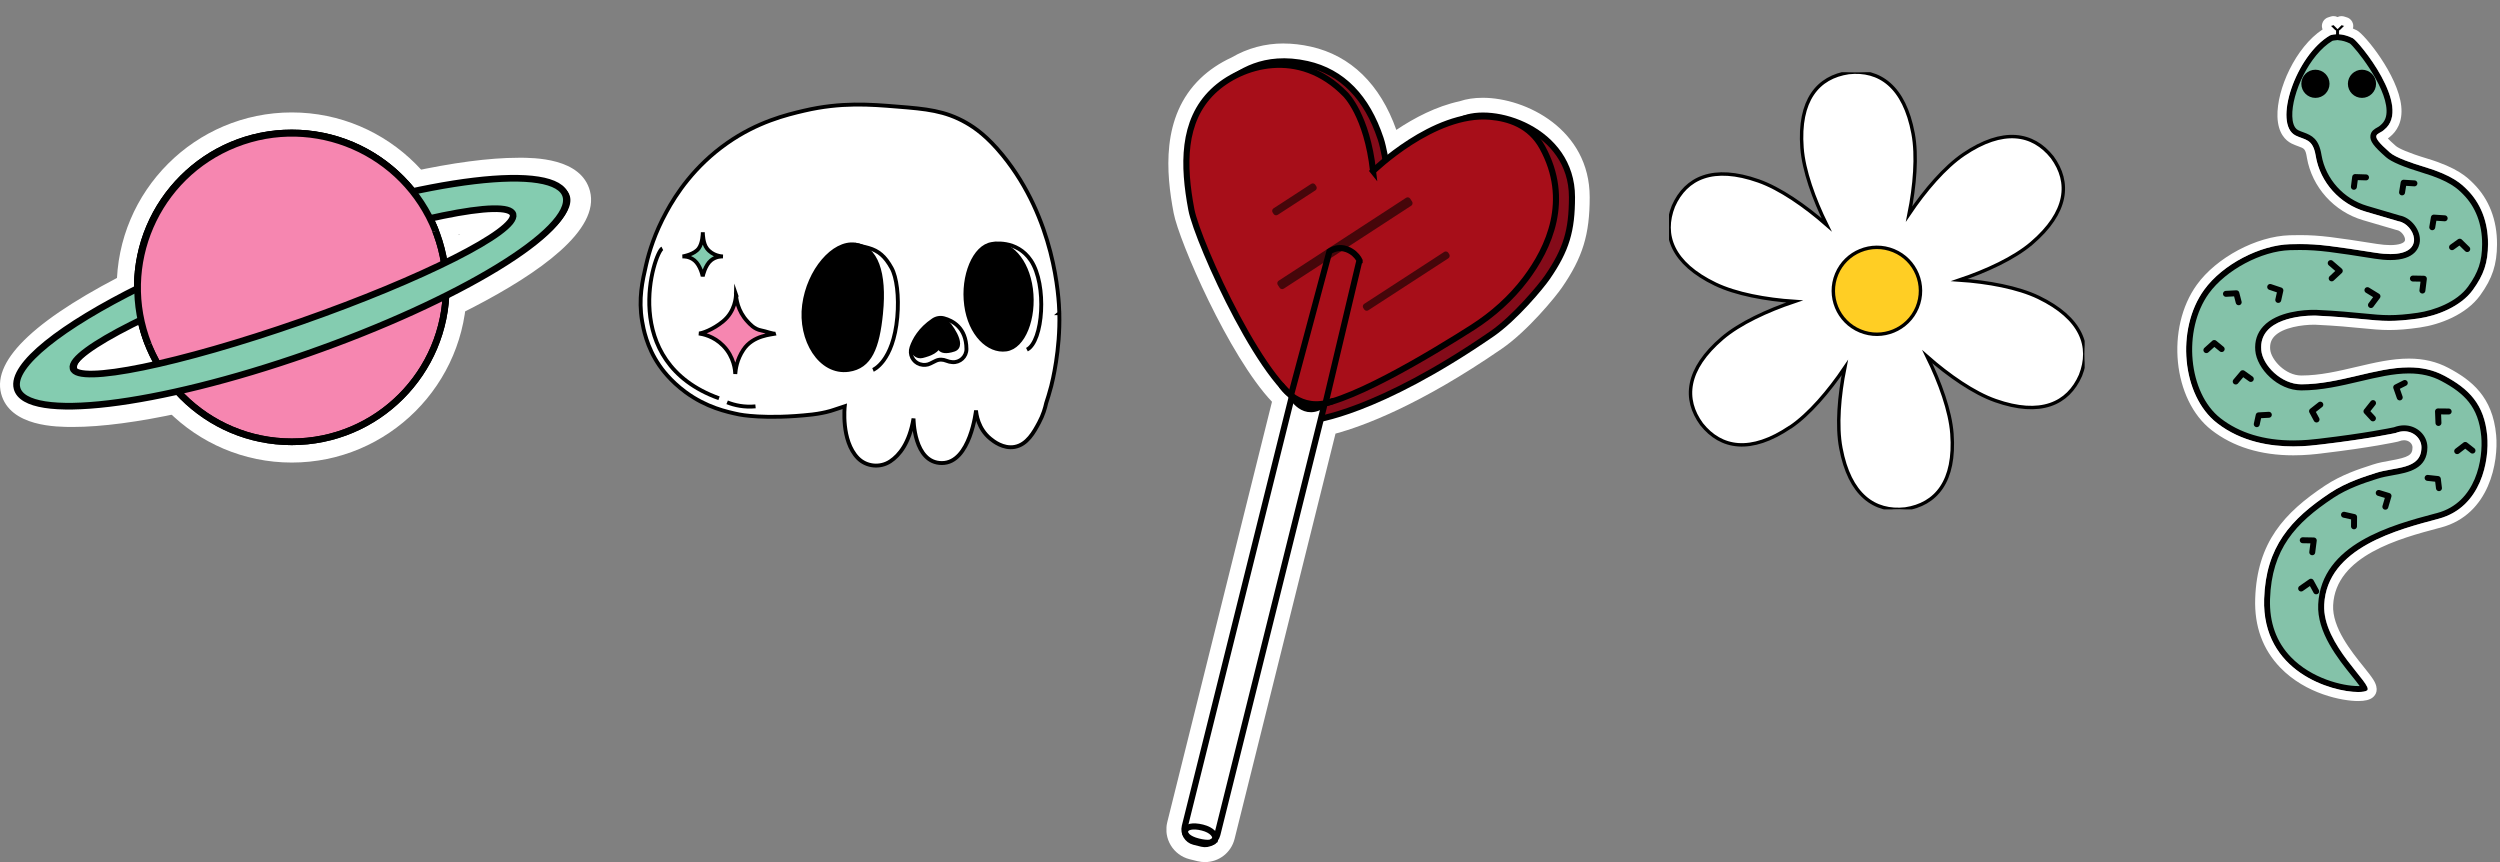 <?xml version="1.0" encoding="UTF-8"?><svg id="Layer_1" xmlns="http://www.w3.org/2000/svg" xmlns:xlink="http://www.w3.org/1999/xlink" viewBox="0 0 495.19 170.76"><rect x="0" y="0" width="495.19" height="170.76" fill="#808080" stroke="none"/><defs><style>.cls-1{clip-path:url(#clippath-11);}.cls-2{fill:#fff;}.cls-3{fill:#ffce24;}.cls-4{stroke-width:1.32px;}.cls-4,.cls-5,.cls-6,.cls-7,.cls-8,.cls-9,.cls-10,.cls-11,.cls-12,.cls-13,.cls-14,.cls-15,.cls-16{fill:none;}.cls-4,.cls-5,.cls-6,.cls-7,.cls-8,.cls-9,.cls-10,.cls-11,.cls-12,.cls-13,.cls-14,.cls-16{stroke:#000;}.cls-4,.cls-5,.cls-13,.cls-14,.cls-16{stroke-miterlimit:10;}.cls-17{clip-path:url(#clippath-2);}.cls-5,.cls-13{stroke-width:1.21px;}.cls-6{stroke-miterlimit:10;stroke-width:.61px;}.cls-18{clip-path:url(#clippath-13);}.cls-19{fill:#a70e19;}.cls-20{clip-path:url(#clippath-15);}.cls-21{clip-path:url(#clippath-6);}.cls-7{stroke-width:1.18px;}.cls-7,.cls-8,.cls-11,.cls-12{stroke-linejoin:round;}.cls-7,.cls-8,.cls-11,.cls-12,.cls-13{stroke-linecap:round;}.cls-8{stroke-width:1.21px;}.cls-9{stroke-miterlimit:10;stroke-width:.61px;}.cls-10{stroke-miterlimit:10;stroke-width:.61px;}.cls-22{fill:#84ccb0;}.cls-11{stroke-width:1.21px;}.cls-23{clip-path:url(#clippath-7);}.cls-12{stroke-width:1.21px;}.cls-24{clip-path:url(#clippath-1);}.cls-25{clip-path:url(#clippath-4);}.cls-26{fill:#f686b0;}.cls-27{opacity:.58;}.cls-28{clip-path:url(#clippath-12);}.cls-14{stroke-width:.68px;}.cls-29{clip-path:url(#clippath-9);}.cls-30{clip-path:url(#clippath);}.cls-31{clip-path:url(#clippath-3);}.cls-32{clip-path:url(#clippath-8);}.cls-33{clip-path:url(#clippath-14);}.cls-34{clip-path:url(#clippath-5);}.cls-35{fill:#84c2a9;}.cls-36{clip-path:url(#clippath-10);}.cls-16{stroke-width:.77px;}.cls-37{fill:#840b19;}</style><clipPath id="clippath"><rect class="cls-15" x="0" y="22.27" width="117.07" height="69.35"/></clipPath><clipPath id="clippath-1"><rect class="cls-15" x="0" y="22.27" width="117.07" height="69.35"/></clipPath><clipPath id="clippath-2"><rect class="cls-15" x="231.05" y="8.6" width="83.87" height="162.15"/></clipPath><clipPath id="clippath-3"><rect class="cls-15" x="231.05" y="8.6" width="83.87" height="162.15"/></clipPath><clipPath id="clippath-4"><rect class="cls-15" x="231.05" y="8.6" width="83.87" height="162.15"/></clipPath><clipPath id="clippath-5"><rect class="cls-15" x="255.09" y="48.54" width="14.82" height="33.1"/></clipPath><clipPath id="clippath-6"><rect class="cls-15" x="255.09" y="48.54" width="14.82" height="33.1"/></clipPath><clipPath id="clippath-7"><rect class="cls-15" x="252.01" y="36.35" width="35.14" height="25.21"/></clipPath><clipPath id="clippath-8"><rect class="cls-15" x="253.28" y="75.81" width="11.23" height="4.86"/></clipPath><clipPath id="clippath-9"><rect class="cls-15" x="118.21" y="6.32" width="100.3" height="100.3"/></clipPath><clipPath id="clippath-10"><rect class="cls-15" x="118.21" y="6.32" width="100.3" height="100.3"/></clipPath><clipPath id="clippath-11"><rect class="cls-15" x="330.59" y="14.3" width="82.33" height="86.6"/></clipPath><clipPath id="clippath-12"><rect class="cls-15" x="330.59" y="14.3" width="82.33" height="86.6"/></clipPath><clipPath id="clippath-13"><rect class="cls-15" x="330.59" y="14.3" width="82.33" height="86.6"/></clipPath><clipPath id="clippath-14"><rect class="cls-15" x="430.51" width="64.68" height="140.03"/></clipPath><clipPath id="clippath-15"><rect class="cls-15" x="430.51" width="64.68" height="140.03"/></clipPath></defs><g id="Artwork_20"><g class="cls-30"><g class="cls-24"><g><path class="cls-22" d="M112.9,38.9c-1.76-6.72-27.53-3.65-57.55,6.85-9.84,3.44-18.92,7.26-26.6,11.06-15.79,7.81-25.75,15.6-24.57,20.12,1.76,6.72,27.53,3.65,57.55-6.85,30.02-10.5,52.94-24.46,51.17-31.18m-52.48,24.83c-24.06,8.41-44.28,12.56-45.15,9.26s17.94-12.81,42.01-21.23c24.06-8.41,44.28-12.56,45.15-9.26,.87,3.3-17.94,12.81-42.01,21.23"/><path class="cls-4" d="M112.9,38.9c-1.76-6.72-27.53-3.65-57.55,6.85-9.84,3.44-18.92,7.26-26.6,11.06-15.79,7.81-25.75,15.6-24.57,20.12,1.76,6.72,27.53,3.65,57.55-6.85,30.02-10.5,52.94-24.46,51.17-31.18Zm-52.48,24.83c-24.06,8.41-44.28,12.56-45.15,9.26-.87-3.3,17.94-12.81,42.01-21.23,24.06-8.41,44.28-12.56,45.15-9.26,.87,3.3-17.94,12.81-42.01,21.23Z"/><path class="cls-2" d="M102.64,35.33c5.9,0,9.62,1.15,10.25,3.56,1.76,6.72-21.15,20.68-51.17,31.18-19.25,6.73-36.75,10.41-47.29,10.41-5.9,0-9.62-1.15-10.25-3.56-1.18-4.52,8.79-12.31,24.57-20.12,7.7-3.81,16.77-7.63,26.6-11.06,19.25-6.73,36.75-10.41,47.29-10.41M18.84,74.12c6.94,0,23.12-3.94,41.58-10.4,24.06-8.41,42.87-17.92,42.01-21.23-.2-.76-1.46-1.14-3.57-1.14-6.94,0-23.12,3.94-41.58,10.4-24.06,8.41-42.87,17.92-42.01,21.23,.2,.77,1.46,1.14,3.57,1.14M102.64,31.25c-11.42,0-29.59,3.98-48.65,10.64-9.64,3.37-19.01,7.27-27.06,11.25C7.42,62.8-1.56,71.15,.22,77.96c1.73,6.61,11.13,6.61,14.21,6.61,11.42,0,29.59-3.98,48.65-10.64,5.92-2.07,57.8-20.7,53.78-36.08-1.73-6.61-11.12-6.61-14.21-6.61M26.53,69.11c6.53-3.48,17.22-8.29,32.1-13.49,13.84-4.84,25.07-7.84,32.54-9.24-6.53,3.48-17.22,8.29-32.1,13.49-13.84,4.84-25.07,7.84-32.54,9.24"/><path class="cls-26" d="M88.38,56.94c0,16.89-13.7,30.59-30.59,30.59s-30.59-13.69-30.59-30.59,13.7-30.59,30.59-30.59,30.59,13.69,30.59,30.59"/><path class="cls-4" d="M88.38,56.94c0,16.89-13.7,30.59-30.59,30.59s-30.59-13.69-30.59-30.59,13.7-30.59,30.59-30.59,30.59,13.69,30.59,30.59Z"/><path class="cls-4" d="M88.38,56.94c0,16.89-13.7,30.59-30.59,30.59s-30.59-13.69-30.59-30.59,13.7-30.59,30.59-30.59,30.59,13.69,30.59,30.59Z"/><path class="cls-2" d="M57.79,26.36c16.89,0,30.59,13.7,30.59,30.59s-13.69,30.59-30.59,30.59-30.59-13.7-30.59-30.59,13.69-30.59,30.59-30.59m0-4.09c-19.11,0-34.67,15.55-34.67,34.67s15.55,34.68,34.67,34.68,34.67-15.55,34.67-34.68-15.55-34.67-34.67-34.67"/><path class="cls-26" d="M88.38,56.92c0,16.89-13.7,30.59-30.59,30.59s-30.59-13.69-30.59-30.59,13.7-30.59,30.59-30.59,30.59,13.69,30.59,30.59"/><path class="cls-4" d="M88.38,56.92c0,16.89-13.7,30.59-30.59,30.59s-30.59-13.69-30.59-30.59,13.7-30.59,30.59-30.59,30.59,13.69,30.59,30.59Z"/><path class="cls-4" d="M88.38,56.92c0,16.89-13.7,30.59-30.59,30.59s-30.59-13.69-30.59-30.59,13.7-30.59,30.59-30.59,30.59,13.69,30.59,30.59Z"/><path class="cls-22" d="M112.09,38.87c-1.76-6.72-27.53-3.65-57.55,6.85-9.84,3.44-18.92,7.26-26.6,11.06-15.79,7.81-25.75,15.6-24.57,20.12,1.76,6.72,27.53,3.65,57.55-6.85s52.94-24.46,51.17-31.18m-52.48,24.83c-24.06,8.41-44.28,12.56-45.15,9.26s17.94-12.81,42.01-21.23c24.06-8.41,44.28-12.56,45.15-9.26,.87,3.3-17.94,12.81-42.01,21.23"/><path class="cls-4" d="M112.09,38.87c-1.76-6.72-27.53-3.65-57.55,6.85-9.84,3.44-18.92,7.26-26.6,11.06-15.79,7.81-25.75,15.6-24.57,20.12,1.76,6.72,27.53,3.65,57.55-6.85s52.94-24.46,51.17-31.18Zm-52.48,24.83c-24.06,8.41-44.28,12.56-45.15,9.26-.87-3.3,17.94-12.81,42.01-21.23,24.06-8.41,44.28-12.56,45.15-9.26,.87,3.3-17.94,12.81-42.01,21.23Z"/><path class="cls-26" d="M29.4,68.25c-6.21-15.71,1.48-33.47,17.19-39.7,15.71-6.21,33.47,1.48,39.69,17.19"/><path class="cls-4" d="M29.4,68.25c-6.21-15.71,1.48-33.47,17.19-39.7,15.71-6.21,33.47,1.48,39.69,17.19"/></g></g></g></g><g id="Artwork_24"><g class="cls-17"><g class="cls-31"><g class="cls-25"><g><path class="cls-19" d="M238.69,168.98c-.35,0-.7-.04-1.04-.13l-1.57-.39c-2.29-.58-3.7-2.91-3.13-5.2l20.98-84.23c-8.44-8.13-18.64-31.59-19.7-37.19-1.52-8.05-2.35-18.17,4.8-25.04,1.59-1.53,3.57-2.85,5.73-3.83,2.91-1.72,6.1-2.58,9.53-2.58,1.61,0,3.3,.2,5,.58,7.56,1.7,12.89,7.08,15.86,15.99,.15,.44,.29,.98,.46,1.65,3.46-2.54,8.58-5.68,13.99-6.83,1.2-.42,2.59-.62,4.14-.62,7.82,0,19.4,5.7,19.4,17.91,0,7.09-1.26,11.2-5.19,16.9-1.45,2.11-6.8,8.45-11.42,11.63-17.11,11.8-28.48,15.63-33.44,16.84l-20.24,81.29c-.48,1.91-2.18,3.26-4.16,3.26h0Z"/><path class="cls-2" d="M254.29,12.15c1.4,0,2.95,.16,4.61,.54,6.94,1.56,11.83,6.58,14.56,14.81,.34,1.01,.67,2.61,.98,4.22,3.24-2.64,9.25-6.92,15.63-8.25,1.04-.37,2.29-.57,3.66-.57,7.19,0,17.62,5.21,17.62,16.14,0,6.63-1.09,10.41-4.88,15.9-1.22,1.77-6.43,8.05-10.96,11.19-18.41,12.7-30.03,16-33.89,16.82l-20.51,82.35c-.28,1.14-1.31,1.91-2.44,1.91-.2,0-.41-.02-.61-.08l-1.57-.39c-1.35-.33-2.16-1.7-1.83-3.05l21.23-85.25c-8.01-6.84-18.87-31.28-19.93-36.92-1.65-8.73-1.84-17.54,4.29-23.43,1.41-1.37,3.25-2.6,5.32-3.54,2.09-1.25,4.94-2.39,8.7-2.39m0-3.55h0c-3.71,0-7.19,.94-10.35,2.79-2.31,1.06-4.44,2.49-6.14,4.13-7.86,7.55-6.8,18.83-5.31,26.65,1.05,5.58,10.96,28.4,19.48,37.4l-20.74,83.26c-.81,3.25,1.17,6.54,4.42,7.35l1.57,.39c.48,.12,.98,.18,1.46,.18,2.79,0,5.21-1.89,5.88-4.6l19.99-80.27c5.54-1.5,16.75-5.65,32.98-16.84,5.09-3.51,10.56-10.19,11.87-12.09,4.12-5.98,5.5-10.49,5.5-17.9,0-13.43-12.64-19.69-21.17-19.69-1.7,0-3.25,.23-4.61,.69-4.61,1-8.95,3.28-12.52,5.67-3.19-9.02-9.02-14.72-16.93-16.49-1.83-.41-3.65-.62-5.39-.62"/><path class="cls-37" d="M260.2,83.19s12.39-1.26,35.33-17.07c4.53-3.13,9.75-9.42,10.96-11.19,3.78-5.49,4.88-9.26,4.88-15.9,0-13.46-15.84-18.25-21.93-15.3"/><path class="cls-13" d="M260.2,83.19s12.39-1.26,35.33-17.07c4.53-3.13,9.75-9.42,10.96-11.19,3.78-5.49,4.88-9.26,4.88-15.9,0-13.46-15.84-18.25-21.93-15.3"/><path class="cls-2" d="M236.51,166.74l1.57,.39c1.35,.33,2.71-.49,3.05-1.83l28.1-112.82c.33-1.35-.49-2.71-1.83-3.05l-1.57-.39c-1.35-.33-2.71,.49-3.05,1.83l-28.1,112.82c-.33,1.35,.49,2.71,1.83,3.05"/><path class="cls-5" d="M236.51,166.74l1.57,.39c1.35,.33,2.71-.49,3.05-1.83l28.1-112.82c.33-1.35-.49-2.71-1.83-3.05l-1.57-.39c-1.35-.33-2.71,.49-3.05,1.83l-28.1,112.82c-.33,1.35,.49,2.71,1.83,3.05Z"/><path class="cls-5" d="M240.69,166.24c-.2,.77-1.44,.91-3.36,.43-1.92-.48-2.77-1.36-2.57-2.13s1.49-1.1,3.41-.62,2.72,1.55,2.53,2.32h0Z"/><path class="cls-37" d="M242.76,16.58c2.43-2.01,7.49-5.84,16.16-3.9,6.94,1.56,11.83,6.58,14.56,14.81,.56,1.67,1.11,4.89,1.52,7.19"/><path class="cls-13" d="M242.76,16.58c2.43-2.01,7.49-5.84,16.16-3.9,6.94,1.56,11.83,6.58,14.56,14.81,.56,1.67,1.11,4.89,1.52,7.19"/><path class="cls-19" d="M271.97,33.9s12.01-11.73,23.16-10.78c3.72,.32,7.96,1.65,10.38,6.09,5.68,10.39,1.33,19.89-3.36,26.09-2.87,3.79-6.46,6.99-10.46,9.55-7.73,4.93-26.32,16.27-32.54,15.34-7.93-1.17-21.95-32.22-23.17-38.67-1.65-8.73-1.84-17.54,4.29-23.43,5.49-5.28,17.08-8.79,26.22,.59,0,0,4.27,4.11,5.49,15.23"/><path class="cls-5" d="M271.97,33.9s12.01-11.73,23.16-10.78c3.72,.32,7.96,1.65,10.38,6.09,5.68,10.39,1.33,19.89-3.36,26.09-2.87,3.79-6.46,6.99-10.46,9.55-7.73,4.93-26.32,16.27-32.54,15.34-7.93-1.17-21.95-32.22-23.17-38.67-1.65-8.73-1.84-17.54,4.29-23.43,5.49-5.28,17.08-8.79,26.22,.59,0,0,4.27,4.11,5.49,15.23h0Z"/><g class="cls-34"><g><path class="cls-19" d="M269.29,51.57c-.21-.41-.72-1.21-1.69-1.79-.36-.22-1.1-.65-2.16-.64s-1.81,.47-2.11,.67l-7.62,28.46s2.61,5.01,6.85,1.57l6.72-28.27h0Z"/><g class="cls-21"><path class="cls-13" d="M269.29,51.57c-.21-.41-.72-1.21-1.69-1.79-.36-.22-1.1-.65-2.16-.64s-1.81,.47-2.11,.67l-7.62,28.46s2.61,5.01,6.85,1.57l6.72-28.27h0Z"/></g></g></g><g class="cls-27"><g class="cls-23"><g><rect x="251.97" y="39.33" width="8.87" height=".32" transform="translate(19.89 146.1) rotate(-33.02)"/><rect class="cls-6" x="251.97" y="39.33" width="8.87" height=".32" transform="translate(19.89 146.1) rotate(-33.02)"/><rect x="269.11" y="55.53" width="18.87" height=".3" transform="translate(14.61 160.69) rotate(-33)"/><rect class="cls-10" x="269.11" y="55.53" width="18.87" height=".3" transform="translate(14.61 160.69) rotate(-33)"/><rect x="251.35" y="47.85" width="30.09" height=".66" transform="translate(16.85 153.12) rotate(-33.06)"/><rect class="cls-9" x="251.35" y="47.85" width="30.09" height=".66" transform="translate(16.85 153.12) rotate(-33.06)"/><rect x="251.97" y="39.33" width="8.87" height=".32" transform="translate(19.89 146.1) rotate(-33.02)"/><rect x="269.11" y="55.53" width="18.87" height=".3" transform="translate(14.61 160.69) rotate(-33)"/><rect x="251.35" y="47.85" width="30.09" height=".66" transform="translate(16.85 153.12) rotate(-33.06)"/><rect class="cls-12" x="251.97" y="39.33" width="8.87" height=".32" transform="translate(19.89 146.1) rotate(-33.02)"/><rect class="cls-11" x="269.11" y="55.53" width="18.87" height=".3" transform="translate(14.61 160.69) rotate(-33)"/><rect class="cls-8" x="251.35" y="47.85" width="30.09" height=".66" transform="translate(16.85 153.12) rotate(-33.06)"/></g></g></g><g class="cls-32"><path class="cls-13" d="M253.87,76.41s3.55,5.44,10.05,3.07"/></g></g></g></g></g></g><g id="Artwork_18"><g class="cls-29"><g class="cls-36"><g><path class="cls-2" d="M209.83,62.03c-.09-3.29-.92-18.65-11.23-31.29-3.01-3.69-5.43-5.4-7.22-6.42-4.2-2.4-7.95-2.75-13.64-3.2-5.38-.44-11.12-.91-18.45,.8-3.6,.84-9.23,2.21-15.25,6.42-6.52,4.57-10.16,10.16-12.04,13.64-2.29,4.16-3.42,7.87-4.01,10.43-.75,3.25-1.56,6.75-.8,11.23,.24,1.4,.89,5.08,3.39,8.71,.41,.6,2.11,3.04,5.23,5.33,4.11,3.02,8.13,3.9,10.64,4.42,0,0,5.04,1.05,14.45,0,1.47-.17,2.7-.47,2.7-.47,.67-.16,1.2-.31,1.64-.47,.85-.29,1.57-.5,2.08-.68,0,0-.77,6.78,2.6,10.25,1.69,1.73,4.45,1.98,6.45,.63,1.77-1.18,3.76-3.59,4.58-8.47,0,0,0,8.83,5.62,8.83s6.76-10.43,6.76-10.43c.05,.64,.36,3.6,2.86,5.62,.55,.45,2.51,2.03,4.81,1.61,2.46-.46,3.8-2.92,4.81-4.81,.82-1.52,1.21-2.92,1.42-3.88,.27-.82,.63-1.96,.99-3.34,.21-.81,1.8-7.12,1.61-14.45"/><path class="cls-16" d="M209.83,62.03c-.09-3.29-.92-18.65-11.23-31.29-3.01-3.69-5.43-5.4-7.22-6.42-4.2-2.4-7.95-2.75-13.64-3.2-5.38-.44-11.12-.91-18.45,.8-3.6,.84-9.23,2.21-15.25,6.42-6.52,4.57-10.16,10.16-12.04,13.64-2.29,4.16-3.42,7.87-4.01,10.43-.75,3.25-1.56,6.75-.8,11.23,.24,1.4,.89,5.08,3.39,8.71,.41,.6,2.11,3.04,5.23,5.33,4.11,3.02,8.13,3.9,10.64,4.42,0,0,5.04,1.05,14.45,0,1.47-.17,2.7-.47,2.7-.47,.67-.16,1.2-.31,1.64-.47,.85-.29,1.57-.5,2.08-.68,0,0-.77,6.78,2.6,10.25,1.69,1.73,4.45,1.98,6.45,.63,1.77-1.18,3.76-3.59,4.58-8.47,0,0,0,8.83,5.62,8.83s6.76-10.43,6.76-10.43c.05,.64,.36,3.6,2.86,5.62,.55,.45,2.51,2.03,4.81,1.61,2.46-.46,3.8-2.92,4.81-4.81,.82-1.52,1.21-2.92,1.42-3.88,.27-.82,.63-1.96,.99-3.34,.21-.81,1.8-7.12,1.61-14.45h-.01Z"/><path class="cls-16" d="M131.19,49.2c-1.61,.8-8.83,22.46,11.23,29.69"/><path d="M174.52,62.03c-.68,6.89-2.2,10.63-6.42,11.23-5.62,.8-9.74-5.97-8.83-12.84,.91-6.87,5.85-12.54,10.07-11.98,4.22,.56,5.97,5.56,5.18,13.59"/><path class="cls-16" d="M174.52,62.03c-.68,6.89-2.2,10.63-6.42,11.23-5.62,.8-9.74-5.97-8.83-12.84,.91-6.87,5.85-12.54,10.07-11.98,4.22,.56,5.97,5.56,5.18,13.59h0Z"/><path d="M191.37,60.44c.77,5.77,4.43,9.25,7.91,8.78,3.48-.47,5.69-6.23,4.93-12-.77-5.77-4.22-9.35-7.71-8.89-3.48,.47-5.9,6.34-5.13,12.1"/><path class="cls-16" d="M191.37,60.44c.77,5.77,4.43,9.25,7.91,8.78,3.48-.47,5.69-6.23,4.93-12-.77-5.77-4.22-9.35-7.71-8.89-3.48,.47-5.9,6.34-5.13,12.1h0Z"/><path class="cls-16" d="M169.35,48.46s1.29,.27,2.67,.65c2.03,.57,3.31,1.69,4.57,3.96,1.02,1.83,1.51,5.62,1.14,9.77-.8,8.83-4.81,10.43-4.81,10.43"/><path class="cls-16" d="M196.5,48.33s4.85-1,7.71,3.28c3.2,4.81,2.41,16.04-.8,17.65"/><path class="cls-16" d="M182.26,72.16s-.05-.02-.07-.02c-1.38-.46-2.11-1.95-1.64-3.33,.52-1.52,1.67-3.63,4.28-5.39,.63-.43,1.41-.57,2.15-.37,1.66,.45,4.41,1.81,4.45,6.07,.02,1.52-1.29,2.74-2.8,2.61-.39-.03-.79-.11-1.16-.27-.68-.28-1.45-.32-2.12,.01l-1.09,.54c-.61,.31-1.34,.35-1.99,.15h-.01Z"/><path d="M187.35,63.64c.49,.17,4.01,4.81,1.61,5.62-3.28,1.09-3.05-1.08-3.05-1.08,.1,1.29-1.75,2-3.23,2.36-1.01,.25-1.97-.55-1.91-1.59,.13-2.12,4.17-6.12,6.58-5.32"/><path class="cls-16" d="M187.35,63.64c.49,.17,4.01,4.81,1.61,5.62-3.28,1.09-3.05-1.08-3.05-1.08,.1,1.29-1.75,2-3.23,2.36-1.01,.25-1.97-.55-1.91-1.59,.13-2.12,4.17-6.12,6.58-5.32Z"/><path class="cls-22" d="M135.21,50.8c.34-.08,2.34-.43,3.2-1.61,.73-1,.8-2.83,.8-3.2,0,.39,.06,2.24,.8,3.2,1.14,1.51,2.96,1.6,3.2,1.61-.25-.01-1.4-.05-2.41,.8-1.11,.94-1.6,3-1.61,3.2,0-.22-.49-2.26-1.61-3.2-1.01-.85-2.16-.82-2.41-.8"/><path class="cls-16" d="M135.21,50.8c.34-.08,2.34-.43,3.2-1.61,.73-1,.8-2.83,.8-3.2,0,.39,.06,2.24,.8,3.2,1.14,1.51,2.96,1.6,3.2,1.61-.25-.01-1.4-.05-2.41,.8-1.11,.94-1.6,3-1.61,3.2,0-.22-.49-2.26-1.61-3.2-1.01-.85-2.16-.82-2.41-.8h.02Z"/><path class="cls-26" d="M145.78,58.34c-.01,.45-.13,3.3-2.55,5.3-2,1.66-4.25,2.43-4.81,2.41,.73,.1,2.95,.51,4.81,2.41,2.21,2.24,2.39,4.97,2.41,5.62,.06-.94,.31-2.87,1.61-4.81,1.92-2.88,5.6-2.99,6.42-3.2-.45,.16-2-.47-2.89-.62-1.43-.26-2.26-1.29-2.73-1.78-1.98-2.12-2.22-4.58-2.27-5.3"/><path class="cls-16" d="M145.78,58.34c-.01,.45-.13,3.3-2.55,5.3-2,1.66-4.25,2.43-4.81,2.41,.73,.1,2.95,.51,4.81,2.41,2.21,2.24,2.39,4.97,2.41,5.62,.06-.94,.31-2.87,1.61-4.81,1.92-2.88,5.6-2.99,6.42-3.2-.45,.16-2-.47-2.89-.62-1.43-.26-2.26-1.29-2.73-1.78-1.98-2.12-2.22-4.58-2.27-5.3h.01Z"/><path class="cls-16" d="M144.03,79.69c1.49,.6,3.44,1.01,5.62,.8"/></g></g></g></g><g id="Artwork_27"><g class="cls-1"><g><g class="cls-28"><g><path class="cls-2" d="M354.62,84.6c3.73-2.53,7.63-7.1,10.79-11.78-1.11,5.54-1.62,11.52-.78,15.94,1.73,9.28,6.63,12.73,12.75,12.06,6.1-.91,9.95-5.48,9.25-14.9-.33-4.52-2.39-10.17-4.88-15.26,4.27,3.74,9.22,7.19,13.5,8.69,8.93,3.15,14.37,.64,16.84-4.99,2.26-5.72,.22-11.33-8.3-15.45-4.09-1.97-10.03-3.06-15.69-3.44,5.38-1.81,10.85-4.34,14.3-7.28,7.19-6.15,7.73-12.08,4.09-17.05-3.83-4.81-9.72-5.85-17.55-.55-3.73,2.53-7.63,7.1-10.79,11.78,1.11-5.54,1.62-11.52,.78-15.94-1.73-9.28-6.63-12.73-12.75-12.06-6.11,.9-9.95,5.48-9.25,14.9,.33,4.52,2.38,10.17,4.88,15.26-4.27-3.74-9.22-7.18-13.5-8.69-8.93-3.15-14.36-.65-16.85,4.99-2.26,5.71-.22,11.33,8.3,15.44,4.09,1.97,10.03,3.06,15.69,3.44-5.39,1.81-10.86,4.34-14.3,7.28-7.19,6.15-7.74,12.08-4.1,17.04,3.83,4.81,9.72,5.85,17.56,.55"/><path class="cls-14" d="M354.62,84.6c3.73-2.53,7.63-7.1,10.79-11.78-1.11,5.54-1.62,11.52-.78,15.94,1.73,9.28,6.63,12.73,12.75,12.06,6.1-.91,9.95-5.48,9.25-14.9-.33-4.52-2.39-10.17-4.88-15.26,4.27,3.74,9.22,7.19,13.5,8.69,8.93,3.15,14.37,.64,16.84-4.99,2.26-5.72,.22-11.33-8.3-15.45-4.09-1.97-10.03-3.06-15.69-3.44,5.38-1.81,10.85-4.34,14.3-7.28,7.19-6.15,7.73-12.08,4.09-17.05-3.83-4.81-9.72-5.85-17.55-.55-3.73,2.53-7.63,7.1-10.79,11.78,1.11-5.54,1.62-11.52,.78-15.94-1.73-9.28-6.63-12.73-12.75-12.06-6.11,.9-9.95,5.48-9.25,14.9,.33,4.52,2.38,10.17,4.88,15.26-4.27-3.74-9.22-7.18-13.5-8.69-8.93-3.15-14.36-.65-16.85,4.99-2.26,5.71-.22,11.33,8.3,15.44,4.09,1.97,10.03,3.06,15.69,3.44-5.39,1.81-10.86,4.34-14.3,7.28-7.19,6.15-7.74,12.08-4.1,17.04,3.83,4.81,9.72,5.85,17.56,.55"/></g></g><g class="cls-18"><g><path class="cls-3" d="M368.45,65.55c-4.4-1.83-6.48-6.87-4.65-11.26,1.83-4.39,6.89-6.46,11.29-4.64s6.48,6.87,4.65,11.26c-1.83,4.39-6.89,6.47-11.29,4.64"/><path class="cls-14" d="M368.45,65.55c-4.4-1.83-6.48-6.87-4.65-11.26,1.83-4.39,6.89-6.46,11.29-4.64s6.48,6.87,4.65,11.26c-1.83,4.39-6.89,6.47-11.29,4.64"/></g></g></g></g></g><g id="Artwork_54"><g class="cls-33"><g class="cls-20"><path class="cls-35" d="M467.09,136.49c-3.22,0-9.53-1.57-13.72-5.9-3.02-3.12-4.47-7.14-4.31-11.94,.34-10.2,5.14-15.4,12.77-20.49,2.95-1.97,6.41-3.08,8.27-3.68,.24-.08,.46-.15,.65-.21,.95-.32,2.04-.51,3.1-.7,2.99-.53,6.37-1.13,6.37-4.96,0-2.07-1.81-3.76-4.03-3.76-.6,0-1.22,.12-1.83,.36-.52,.11-5.61,1.19-14.63,2.25l-.22,.03c-1.12,.13-3,.36-5.26,.36-5.95,0-10.92-1.52-14.77-4.51-6.62-5.15-7.85-18.03-2.43-25.53,3.44-4.77,10.71-8.65,16.54-8.82,.7-.02,1.35-.03,1.98-.03,3.78,0,6.79,.44,14.91,1.73,1.1,.17,2.11,.26,3,.26h0c4.52,0,5.19-2.21,5.27-3.17,.16-1.97-1.54-4.13-3.51-4.49l-6.51-1.91c-4.88-1.44-8.59-5.56-9.45-10.51l-.02-.13c-.5-2.99-1.8-3.45-3.18-3.95-.36-.13-.73-.26-1.1-.45-1.17-.58-1.46-2.1-1.49-3.27-.15-4.73,3.51-12.68,8.29-15.5,.09-.03,.43-.14,.97-.17,.1,0,.19-.03,.27-.08,.08,.05,.17,.08,.27,.09,.81,.05,1.65,.3,2.5,.72,.82,.49,7.16,8.01,7.53,13.43,.11,1.65-.34,2.86-1.4,3.71-.02,.01-.03,.03-.05,.04-.19,.19-.45,.33-.69,.47-.44,.24-.98,.54-1.05,1.18-.08,.7,.38,1.53,2.91,3.75,1.22,1.07,4.49,2.2,7.02,2.95,5.52,1.66,7.16,3.3,8.25,4.38,2.61,2.61,3.98,6.19,3.96,10.34-.02,3.51-.78,5.79-2.89,8.72-2.34,3.25-7.05,4.95-10.37,5.43-2.32,.33-4.09,.48-5.73,.48s-3.16-.15-5.21-.35c-2.25-.22-5.05-.5-9.35-.7-.09,0-.23,0-.41,0-1.12,0-6.85,.15-9.55,3.09-1.08,1.18-1.56,2.64-1.42,4.35,.28,3.3,4.26,7.34,8.52,7.34,3.95,0,7.77-.9,11.46-1.77,3.45-.81,6.71-1.58,9.85-1.58,2.54,0,4.75,.52,6.74,1.58,4.51,2.41,7.63,5.27,8.19,11.43,.41,4.51-.98,13.62-9.2,15.81l-.47,.12c-8.25,2.2-22.06,5.87-22.63,17.41-.27,5.32,3.85,10.45,6.57,13.84,.86,1.08,1.83,2.28,2.02,2.79-.19,.06-.59,.14-1.28,.14"/><path d="M462.99,7.93c.08,.02,.16,.04,.24,.04,.71,.05,1.46,.26,2.23,.64,.99,.75,7.12,8.27,7.26,13.23,.04,1.31-.35,2.27-1.19,2.95-.03,.03-.07,.06-.1,.09-.13,.13-.34,.25-.56,.37-.47,.26-1.25,.69-1.35,1.63-.12,1.07,.64,2.1,3.1,4.26,1.04,.91,3.48,1.95,7.24,3.08,5.38,1.61,6.96,3.19,8,4.24,2.5,2.5,3.81,5.93,3.79,9.92-.02,3.37-.75,5.56-2.78,8.38-2.23,3.09-6.77,4.73-9.97,5.19-2.29,.33-4.03,.47-5.65,.47s-3.12-.15-5.15-.35c-2.26-.22-5.06-.5-9.38-.7-.09,0-.24,0-.44,0-1.64,0-7.19,.24-9.99,3.28-1.2,1.3-1.73,2.92-1.57,4.8,.3,3.57,4.43,7.88,9.11,7.88,4.02,0,7.87-.91,11.6-1.79,3.41-.8,6.64-1.57,9.71-1.57,2.44,0,4.56,.49,6.46,1.51,4.47,2.38,7.34,5.05,7.88,10.96,.39,4.34-.93,13.09-8.76,15.18l-.47,.12c-8.41,2.24-22.47,5.98-23.07,17.95-.28,5.55,3.92,10.78,6.7,14.24,.52,.65,1.12,1.4,1.52,1.96-.1,0-.2,0-.32,0-3.12,0-9.24-1.52-13.29-5.72-2.91-3-4.3-6.88-4.15-11.51,.33-9.95,5.03-15.04,12.51-20.02,2.89-1.92,6.29-3.02,8.13-3.61,.25-.08,.47-.15,.66-.21,.91-.3,1.98-.49,3.01-.68,3.06-.54,6.86-1.22,6.86-5.54,0-2.4-2.07-4.35-4.62-4.35-.66,0-1.34,.13-2,.38-.71,.15-5.76,1.2-14.53,2.23l-.22,.03c-1.11,.13-2.97,.35-5.19,.35-5.82,0-10.67-1.48-14.41-4.39-6.4-4.98-7.57-17.45-2.32-24.72,3.35-4.64,10.41-8.41,16.08-8.58,.73-.02,1.37-.03,1.96-.03,3.74,0,6.73,.44,14.81,1.72,1.13,.18,2.17,.27,3.09,.27,5.01,0,5.76-2.59,5.86-3.71,.18-2.23-1.73-4.69-3.96-5.11l-6.48-1.91c-4.67-1.37-8.22-5.32-9.04-10.04l-.02-.12c-.51-3.08-1.86-3.8-3.56-4.41-.36-.13-.7-.25-1.04-.42-.91-.45-1.14-1.75-1.17-2.76-.15-4.55,3.36-12.19,7.94-14.94,.11-.03,.37-.1,.75-.12,.08,0,.16-.02,.23-.03m.82-2.97l-.8,.79-.8-.79-.53,.17,.91,.9,.11-.04v.79c-.77,.03-1.2,.23-1.2,.23-6.8,3.97-11.33,17.56-6.8,19.83,1.83,.91,3.4,.57,3.97,3.97,0,.04,.01,.09,.02,.13,.91,5.24,4.77,9.47,9.87,10.97l6.54,1.92c3.05,.51,5.64,6.49-1.62,6.49-.84,0-1.8-.08-2.91-.25-8.34-1.32-11.24-1.73-15-1.73-.63,0-1.29,.01-2,.03-5.8,.17-13.27,3.91-17,9.06-5.61,7.77-4.42,20.92,2.55,26.35,4.91,3.82,10.75,4.64,15.13,4.64,2.45,0,4.43-.26,5.55-.39,9.63-1.13,14.73-2.27,14.73-2.27,.58-.23,1.14-.34,1.66-.34,2.01,0,3.44,1.55,3.44,3.17,0,4.53-5.3,3.85-9.06,5.1-1.7,.57-5.67,1.7-9.07,3.97-7.78,5.19-12.69,10.64-13.03,20.96-.48,14.49,13.45,18.45,18.62,18.45,.9,0,1.53-.12,1.78-.32,1.34-1.09-8.9-8.99-8.5-17,.57-11.33,14.68-14.87,22.66-17,8.5-2.27,10.07-11.63,9.63-16.43-.57-6.23-3.61-9.29-8.5-11.9-2.27-1.21-4.61-1.65-7.02-1.65-6.63,0-13.78,3.35-21.31,3.35-3.97,0-7.68-3.76-7.93-6.8-.52-6.3,8.22-6.81,10.38-6.81,.17,0,.3,0,.38,0,8.21,.39,11.02,1.05,14.58,1.05,1.6,0,3.35-.13,5.81-.48,3.65-.52,8.38-2.36,10.77-5.67,2.15-2.99,2.98-5.38,3-9.06,.03-4.59-1.6-8.24-4.13-10.77-1.13-1.13-2.83-2.83-8.5-4.53-2.32-.7-5.65-1.82-6.8-2.83-4.53-3.97-2.27-3.4-1.13-4.53,5.67-4.53-5.1-17.56-6.23-18.13-1.07-.53-1.99-.73-2.72-.78v-.79l.11,.04,.91-.9-.53-.17Z"/><path class="cls-2" d="M463.81,4.96l.53,.17-.91,.9-.11-.04v.79c.73,.05,1.65,.25,2.72,.78,1.13,.57,11.9,13.6,6.23,18.13-1.13,1.13-3.4,.57,1.13,4.53,1.15,1.01,4.48,2.14,6.8,2.83,5.67,1.7,7.37,3.4,8.5,4.53,2.53,2.53,4.16,6.17,4.13,10.77-.02,3.69-.84,6.07-3,9.06-2.38,3.31-7.12,5.15-10.77,5.67-2.46,.35-4.21,.48-5.81,.48-3.56,0-6.38-.66-14.58-1.05-.08,0-.21,0-.38,0-2.16,0-10.91,.51-10.38,6.81,.25,3.04,3.97,6.8,7.93,6.8,7.52,0,14.68-3.35,21.31-3.35,2.41,0,4.75,.44,7.02,1.65,4.89,2.61,7.93,5.67,8.5,11.9,.44,4.8-1.13,14.16-9.63,16.43-7.98,2.13-22.1,5.67-22.66,17-.4,8,9.83,15.9,8.5,17-.25,.2-.88,.32-1.78,.32-5.17,0-19.1-3.97-18.62-18.45,.34-10.32,5.25-15.78,13.03-20.96,3.4-2.27,7.37-3.4,9.06-3.97,3.76-1.25,9.07-.57,9.07-5.1,0-1.62-1.43-3.17-3.44-3.17-.52,0-1.08,.1-1.66,.34,0,0-5.1,1.13-14.73,2.27-1.11,.13-3.1,.39-5.55,.39-4.38,0-10.23-.82-15.13-4.64-6.97-5.42-8.16-18.58-2.55-26.35,3.72-5.16,11.2-8.89,17-9.06,.71-.02,1.37-.03,2-.03,3.75,0,6.66,.42,15,1.73,1.11,.18,2.07,.25,2.91,.25,7.26,0,4.67-5.98,1.62-6.49l-6.54-1.92c-5.1-1.5-8.96-5.74-9.86-10.97,0-.04-.02-.09-.02-.13-.57-3.4-2.14-3.05-3.97-3.97-4.53-2.27,0-15.86,6.8-19.83,0,0,.44-.19,1.2-.23v-.79l-.11,.04-.91-.9,.53-.17,.8,.79,.8-.79Zm0-1.77c-.28,0-.55,.07-.8,.19-.25-.13-.52-.19-.8-.19-.19,0-.37,.03-.55,.09l-.53,.17c-.59,.19-1.03,.68-1.17,1.28-.09,.37-.05,.76,.09,1.1-5.36,3.53-9.11,11.87-8.94,17.29,.11,3.28,1.58,4.7,2.8,5.31,.5,.25,.96,.41,1.36,.56,1.11,.4,1.38,.49,1.65,2.11l.02,.14c1.01,5.83,5.37,10.68,11.11,12.37l6.54,1.92c.07,.02,.14,.04,.21,.05,.77,.13,1.64,1.21,1.58,1.97-.05,.6-1.22,1-2.91,1-.77,0-1.66-.08-2.63-.23-8.26-1.3-11.31-1.75-15.27-1.75-.62,0-1.29,.01-2.05,.03-6.59,.2-14.49,4.41-18.38,9.8-6.19,8.57-4.75,22.83,2.9,28.78,4.27,3.32,9.73,5.01,16.22,5.01,2.4,0,4.36-.23,5.54-.37l.21-.03c9.58-1.13,14.69-2.25,14.91-2.3,.09-.02,.19-.05,.27-.08,.35-.14,.69-.21,1-.21,1,0,1.67,.72,1.67,1.4,0,1.54-.74,1.98-4.42,2.64-1.14,.2-2.31,.41-3.43,.78-.18,.06-.39,.13-.63,.21-1.97,.63-5.63,1.82-8.86,3.97-8.03,5.35-13.45,11.2-13.82,22.38-.18,5.47,1.49,10.06,4.97,13.66,5.06,5.24,12.3,6.62,15.42,6.62,1.37,0,2.3-.23,2.9-.72,.58-.47,1.36-1.56,.09-3.55-.44-.69-1.11-1.52-1.88-2.49-2.5-3.11-6.28-7.81-6.06-12.24,.49-9.82,13.26-13.22,20.88-15.25l.47-.12c9.73-2.6,11.41-13.11,10.94-18.3-.69-7.64-4.94-10.91-9.43-13.3-2.35-1.25-4.92-1.86-7.85-1.86-3.42,0-6.8,.8-10.39,1.64-3.56,.84-7.24,1.71-10.92,1.71-3.17,0-6-3.13-6.17-5.17-.09-1.06,.17-1.87,.8-2.56,1.69-1.84,5.71-2.33,7.82-2.33,.14,0,.24,0,.3,0,4.24,.2,7,.47,9.23,.69,2.04,.2,3.65,.36,5.44,.36s3.63-.15,6.06-.5c3.96-.57,9.18-2.54,11.95-6.38,2.41-3.34,3.31-6.08,3.33-10.09,.03-4.8-1.58-8.96-4.65-12.03-1.25-1.25-3.15-3.15-9.24-4.98-3.72-1.12-5.61-2.01-6.14-2.47-.77-.67-1.27-1.15-1.59-1.49,.15-.11,.31-.23,.47-.38,1.2-.99,2.52-2.82,2.18-6.03-.65-6.17-7.3-14.27-8.79-15.01-.26-.13-.53-.25-.79-.36,.09-.29,.1-.6,.03-.91-.14-.6-.58-1.09-1.17-1.28l-.53-.17c-.18-.06-.37-.09-.55-.09"/><path d="M461.42,16.6c0,1.54-1.25,2.79-2.79,2.79s-2.79-1.25-2.79-2.79,1.25-2.79,2.79-2.79,2.79,1.25,2.79,2.79"/><path d="M470.64,16.6c0,1.54-1.25,2.79-2.79,2.79s-2.79-1.25-2.79-2.79,1.25-2.79,2.79-2.79,2.79,1.25,2.79,2.79"/><polyline class="cls-7" points="481.77 45.01 482.09 43.1 484.23 43.24"/><polyline class="cls-7" points="475.79 38.11 476.1 36.19 478.24 36.32"/><polyline class="cls-7" points="466.25 37 466.5 35.07 468.65 35.14"/><polyline class="cls-7" points="485.69 48.96 487.21 47.87 488.7 49.33"/><polyline class="cls-7" points="477.94 55.17 480.11 55.21 479.82 57.55"/><polyline class="cls-7" points="443.43 59.87 442.97 58.09 440.91 58.2"/><polyline class="cls-7" points="451.27 59.41 451.69 57.52 449.67 56.84"/><polyline class="cls-7" points="469.63 60.42 470.92 58.69 468.93 57.47"/><polyline class="cls-7" points="445.83 75.06 444.23 73.92 442.84 75.57"/><polyline class="cls-7" points="440.06 69.14 438.59 67.94 437.03 69.35"/><polyline class="cls-7" points="461.85 55.14 463.45 53.65 461.66 52.11"/><polyline class="cls-7" points="470.02 82.87 468.74 81.48 470.04 79.84"/><polyline class="cls-7" points="458.85 83.09 457.96 81.44 459.6 80.15"/><polyline class="cls-7" points="447.01 84.02 447.39 82.27 449.4 82.16"/><polyline class="cls-7" points="471.17 97.64 473.11 98.23 472.48 100.37"/><polyline class="cls-7" points="456.12 107.01 458.3 107.05 458 109.39"/><polyline class="cls-7" points="483.1 96.69 482.88 94.88 480.85 94.66"/><polyline class="cls-7" points="466.27 104.25 466.29 102.41 464.29 101.96"/><polyline class="cls-7" points="485.02 81.51 482.91 81.49 483 83.78"/><polyline class="cls-7" points="458.78 117.13 457.74 115.22 455.8 116.57"/><polyline class="cls-7" points="476.33 75.86 474.63 76.72 475.33 78.72"/><polyline class="cls-7" points="489.74 89.25 488.31 88.13 486.71 89.36"/></g></g></g></svg>